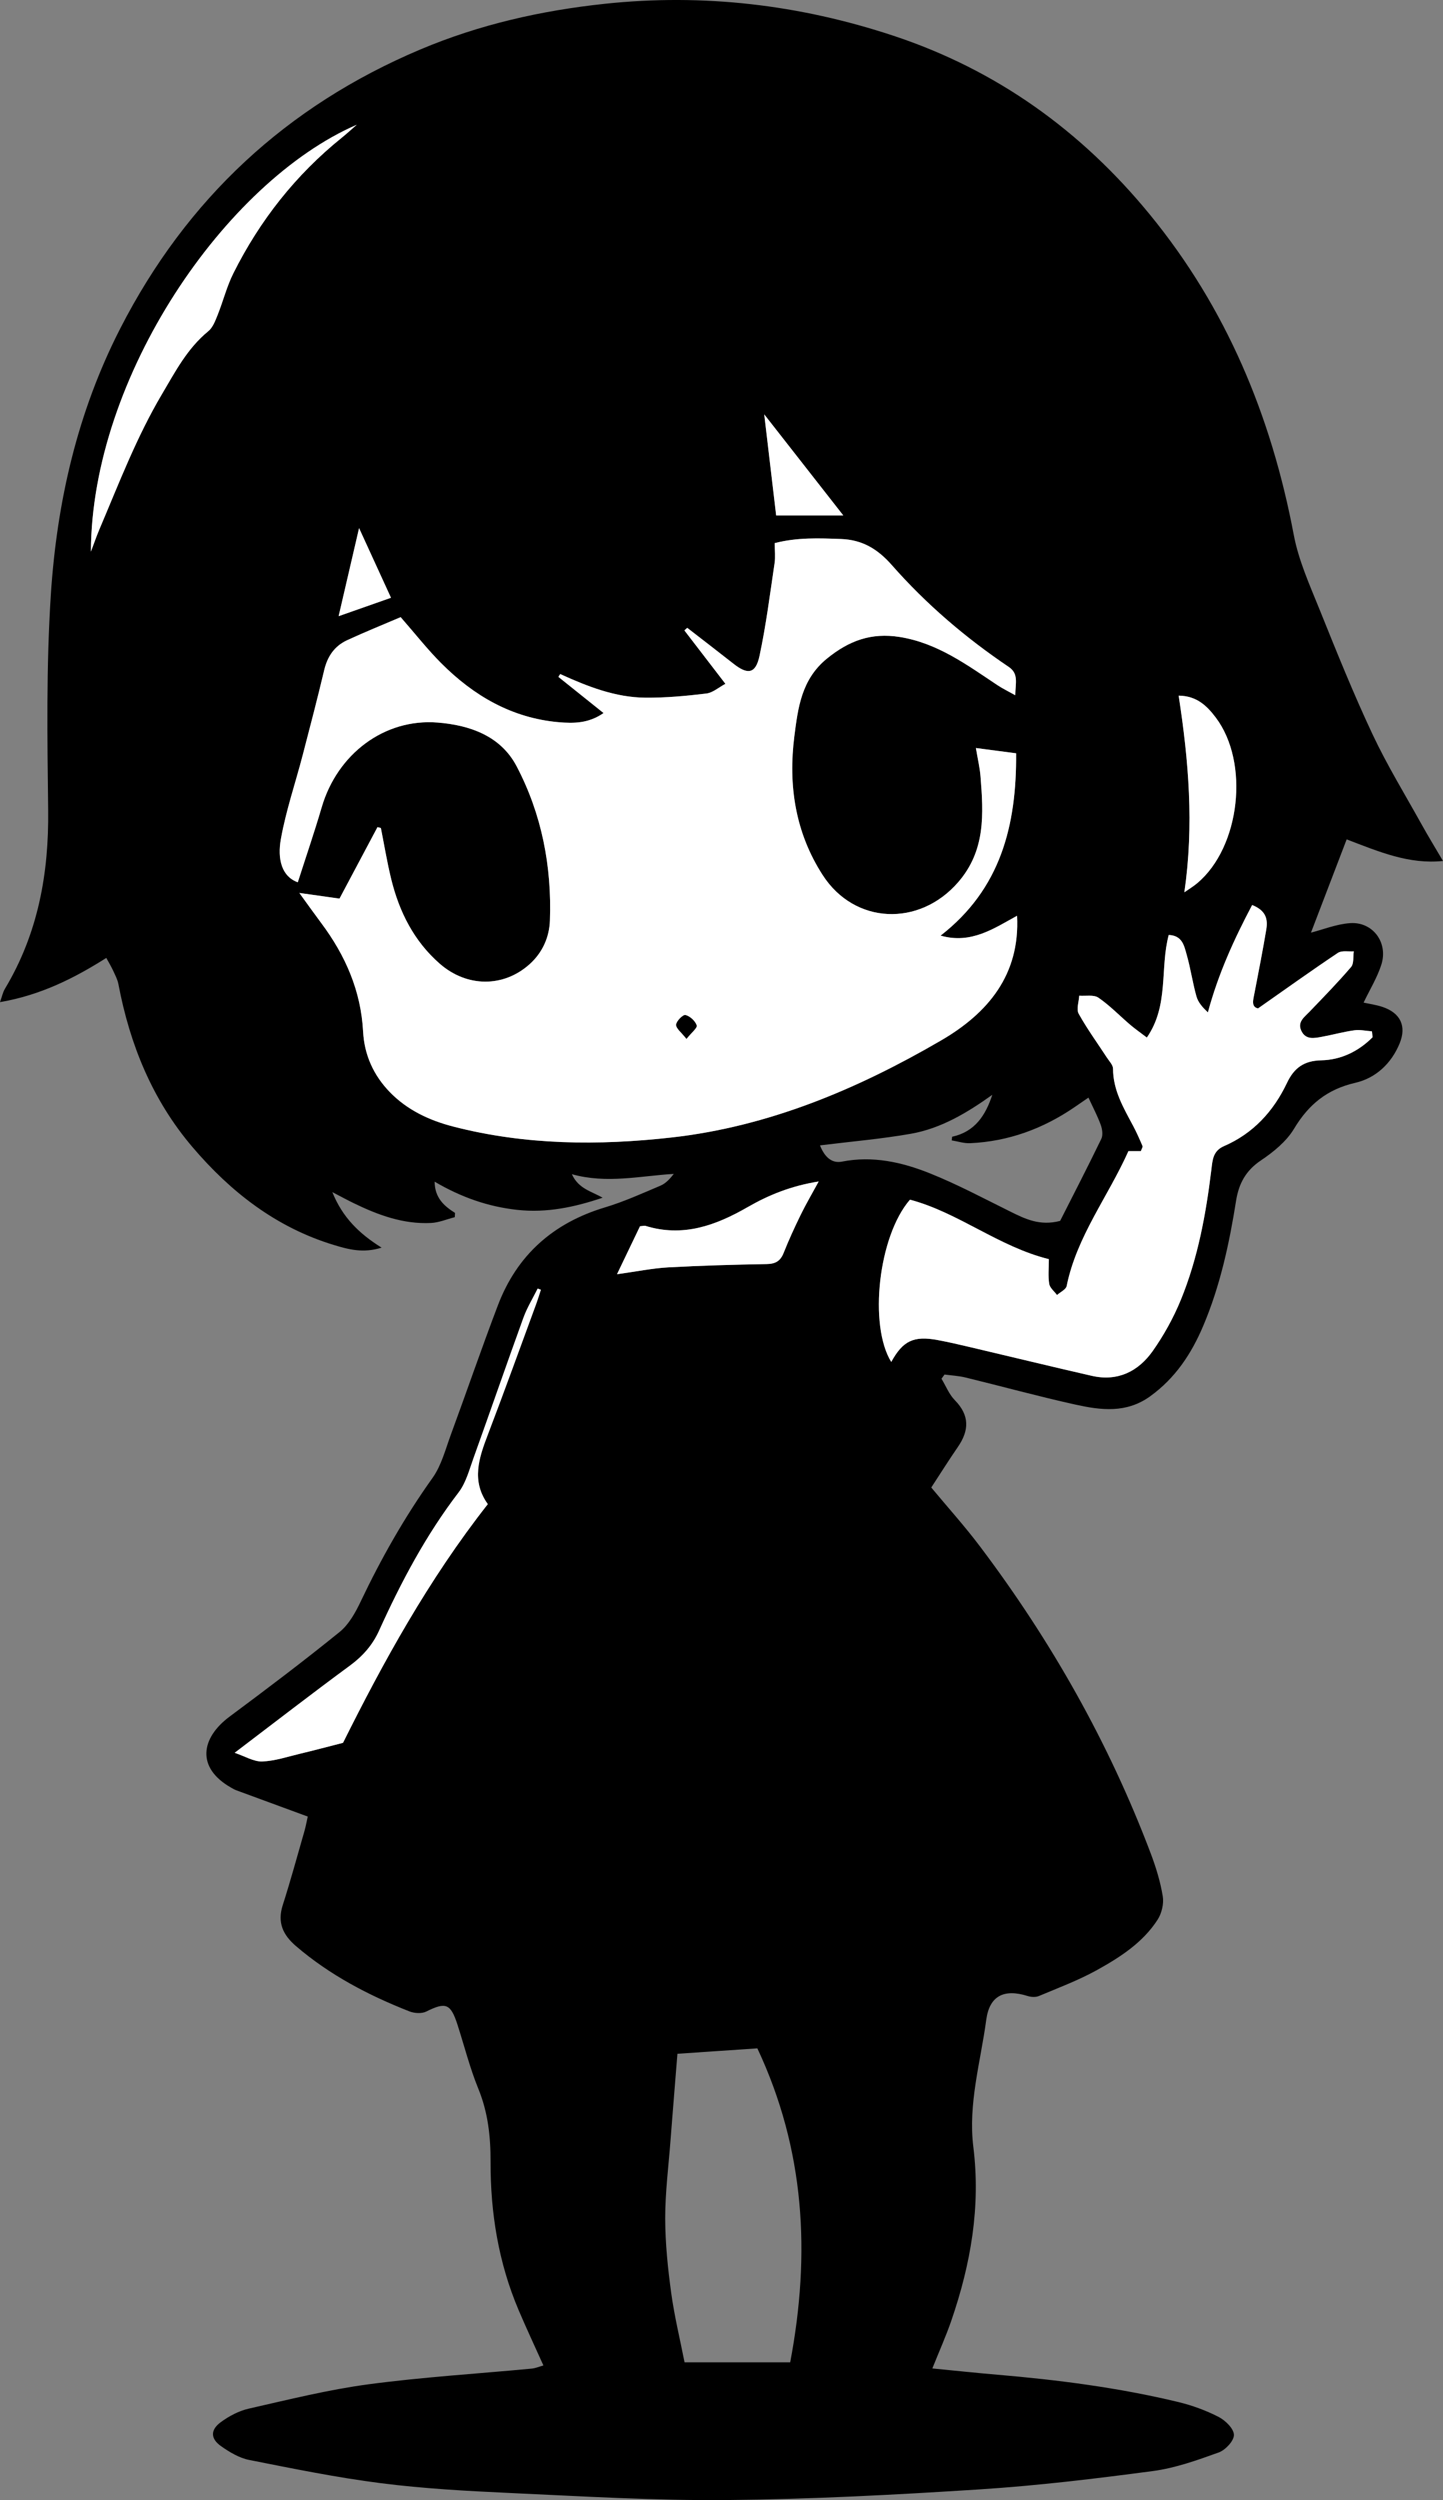 <?xml version="1.0" encoding="utf-8"?>
<!-- Generator: Adobe Illustrator 16.0.3, SVG Export Plug-In . SVG Version: 6.00 Build 0)  -->
<!DOCTYPE svg PUBLIC "-//W3C//DTD SVG 1.1//EN" "http://www.w3.org/Graphics/SVG/1.1/DTD/svg11.dtd">
<svg version="1.1" id="レイヤー_1" xmlns="http://www.w3.org/2000/svg" xmlns:xlink="http://www.w3.org/1999/xlink" x="0px"
	 y="0px" width="361.606px" height="626.332px" viewBox="0 0 361.606 626.332" enable-background="new 0 0 361.606 626.332"
	 xml:space="preserve">
<rect x="0" y="0" width="361.606" height="626.332" fill="#808080" stroke="none"/>
<path fill-rule="evenodd" clip-rule="evenodd" d="M233.368,372.652c4.111,4.945,8.366,9.665,12.179,14.719
	c17.841,23.648,32.322,49.195,42.812,76.938c1.318,3.486,2.432,7.117,3.026,10.78c0.301,1.856-0.273,4.255-1.309,5.854
	c-3.692,5.711-9.342,9.357-15.122,12.566c-4.647,2.581-9.689,4.467-14.609,6.534c-0.816,0.343-1.979,0.269-2.857-0.009
	c-5.873-1.856-9.531-0.032-10.334,5.934c-1.426,10.596-4.585,21.1-3.241,31.898c1.865,14.989-0.654,29.316-5.476,43.387
	c-1.365,3.98-3.099,7.834-4.8,12.092c5.615,0.545,10.916,1.116,16.226,1.566c15.282,1.297,30.469,3.253,45.394,6.844
	c3.486,0.84,6.949,2.105,10.132,3.742c1.695,0.872,3.808,2.945,3.825,4.499c0.017,1.501-2.139,3.796-3.823,4.402
	c-5.366,1.93-10.868,3.905-16.479,4.65c-14.443,1.919-28.943,3.666-43.478,4.599c-21.048,1.352-42.141,2.471-63.224,2.666
	c-18.211,0.167-36.441-0.949-54.65-1.779c-10.71-0.488-21.451-1.09-32.076-2.44c-11.092-1.411-22.086-3.656-33.064-5.831
	c-2.467-0.488-4.873-1.94-6.982-3.413c-2.713-1.897-2.773-4.098-0.087-6.065c2.064-1.513,4.527-2.814,7.002-3.375
	c9.944-2.252,19.886-4.741,29.97-6.089c13.572-1.813,27.274-2.644,40.917-3.935c0.951-0.09,1.872-0.498,2.934-0.793
	c-2.144-4.771-4.255-9.263-6.196-13.827c-5.056-11.884-7.085-24.384-7.047-37.216c0.019-6.31-0.641-12.348-3.065-18.28
	c-2.113-5.173-3.488-10.646-5.203-15.982c-1.728-5.378-2.955-5.795-7.835-3.358c-1.144,0.57-2.996,0.45-4.251-0.044
	c-10.269-4.038-19.96-9.103-28.408-16.349c-3.256-2.794-4.715-5.888-3.324-10.231c1.972-6.157,3.671-12.402,5.457-18.619
	c0.357-1.244,0.576-2.528,0.816-3.602c-6.264-2.3-12.077-4.431-17.884-6.575c-0.465-0.173-0.903-0.428-1.336-0.674
	c-8.78-5.001-7.581-12.427-0.342-17.806c9.295-6.907,18.544-13.89,27.541-21.178c2.304-1.865,3.951-4.824,5.263-7.583
	c5.158-10.843,11.032-21.214,18.024-31.009c2.246-3.146,3.259-7.212,4.63-10.933c3.962-10.755,7.678-21.602,11.755-32.312
	c4.802-12.611,13.875-20.649,26.831-24.536c4.753-1.427,9.321-3.504,13.906-5.442c1.282-0.541,2.327-1.644,3.343-2.948
	c-8.437,0.489-16.728,2.531-25.541,0.072c1.667,3.689,4.943,4.287,7.699,5.895c-7.004,2.357-13.972,3.859-21.424,3.038
	c-7.297-0.804-13.995-3.145-20.674-7.064c0.062,4.095,2.375,6.095,5.119,7.832c-0.02,0.355-0.04,0.71-0.06,1.064
	c-1.986,0.507-3.955,1.358-5.96,1.457c-6.926,0.341-13.244-1.986-19.359-4.958c-1.639-0.796-3.24-1.671-5.368-2.774
	c2.52,6.27,6.647,10.363,12.349,13.91c-4.64,1.456-8.331,0.433-11.938-0.659c-14.465-4.38-25.89-13.28-35.513-24.6
	c-10.015-11.78-15.641-25.644-18.499-40.731c-0.227-1.195-0.837-2.329-1.354-3.454c-0.458-0.995-1.033-1.935-1.686-3.139
	c-7.955,5.033-16.406,9.326-26.64,11.077c0.516-1.428,0.716-2.477,1.232-3.336c8.287-13.809,11.031-28.849,10.84-44.797
	c-0.214-17.959-0.492-35.977,0.665-53.879c1.503-23.261,6.667-45.82,17.43-66.81c16.608-32.389,41.64-55.681,75.159-69.836
	c14.801-6.251,30.288-9.752,46.235-11.446c24.693-2.622,48.77,0.212,72.294,7.993c25.832,8.543,47.046,23.773,64.229,44.734
	c19.274,23.511,30.513,50.593,36.124,80.318c1.231,6.519,4.087,12.778,6.589,18.999c4.182,10.399,8.381,20.811,13.144,30.948
	c3.642,7.749,8.144,15.096,12.309,22.595c1.65,2.97,3.427,5.869,5.354,9.156c-8.511,0.883-15.956-2.283-24.138-5.414
	c-3.034,7.926-6.061,15.829-8.946,23.367c2.951-0.754,6.32-2.125,9.772-2.379c5.695-0.419,9.634,4.847,7.868,10.388
	c-1.039,3.261-2.896,6.262-4.453,9.521c1.324,0.294,3.107,0.529,4.78,1.093c4.46,1.504,6.022,4.803,4.258,9.11
	c-2.075,5.064-5.998,8.704-11.089,9.878c-7.063,1.629-11.713,5.406-15.376,11.513c-1.913,3.188-5.16,5.831-8.322,7.95
	c-3.775,2.532-5.523,5.802-6.202,10.074c-1.701,10.717-3.971,21.294-8.228,31.35c-2.97,7.017-7.011,13.119-13.336,17.678
	c-5.95,4.286-12.339,3.46-18.696,2.056c-9.227-2.038-18.349-4.547-27.533-6.785c-1.714-0.418-3.509-0.506-5.268-0.747
	c-0.256,0.35-0.511,0.7-0.766,1.05c1.096,1.813,1.903,3.908,3.346,5.379c3.733,3.807,3.617,7.579,0.753,11.73
	C237.768,365.784,235.651,369.162,233.368,372.652z M75.012,223.699c2.123,2.92,3.776,5.252,5.487,7.54
	c6.048,8.086,9.955,16.971,10.494,27.201c0.308,5.842,2.62,10.939,6.665,15.119c4.375,4.522,9.905,7.115,15.932,8.67
	c18.049,4.658,36.436,4.787,54.723,2.732c24.331-2.733,46.563-12.113,67.546-24.328c11.702-6.814,19.794-16.433,19.009-31.212
	c-5.732,3.124-11.462,7.171-19.159,4.97c15.061-11.697,19.054-27.574,18.927-45.674c-3.434-0.451-6.557-0.86-10.084-1.323
	c0.456,2.733,0.98,4.9,1.156,7.096c0.753,9.394,1.326,18.579-5.636,26.57c-9.72,11.159-25.893,10.56-33.892-1.802
	c-6.897-10.661-8.693-22.566-7.112-34.87c0.902-7.025,1.752-14.181,8.16-19.398c5.551-4.52,11.136-6.539,18.216-5.414
	c9.497,1.509,16.883,7.002,24.542,12.09c1.257,0.835,2.632,1.495,4.438,2.507c0.031-3.053,0.912-5.378-1.652-7.105
	c-10.814-7.282-20.688-15.725-29.283-25.494c-3.569-4.06-7.428-6.347-12.733-6.542c-5.456-0.201-10.897-0.439-16.618,1.027
	c0,1.818,0.2,3.458-0.034,5.032c-1.157,7.757-2.134,15.559-3.773,23.217c-0.963,4.5-2.927,4.806-6.514,1.981
	c-3.845-3.026-7.728-6.003-11.595-9.002c-0.239,0.214-0.479,0.428-0.718,0.642c3.293,4.287,6.586,8.574,10.28,13.384
	c-1.649,0.875-3.144,2.234-4.778,2.431c-5.06,0.61-10.177,1.089-15.266,1.044c-7.565-0.067-14.533-2.822-21.352-5.925
	c-0.153,0.235-0.306,0.47-0.459,0.706c3.618,2.897,7.236,5.795,11.319,9.064c-3.691,2.577-7.438,2.636-11.254,2.295
	c-11.781-1.054-21.334-6.652-29.486-14.839c-3.412-3.426-6.414-7.258-10.104-11.479c-4.357,1.865-8.952,3.716-13.44,5.792
	c-3.12,1.444-4.896,4.027-5.707,7.431c-1.707,7.162-3.56,14.291-5.42,21.415c-1.822,6.976-4.176,13.849-5.444,20.919
	c-0.903,5.031,0.171,9.407,4.235,10.864c2.01-6.274,4.147-12.508,6-18.824c3.907-13.32,15.676-22.253,29.036-21.192
	c8.055,0.64,15.79,3.324,19.788,10.926c6.318,12.015,8.844,25.125,8.354,38.685c-0.15,4.15-1.838,8.013-5.104,10.941
	c-6.497,5.823-15.668,5.84-22.512-0.148c-6.433-5.628-10.119-12.936-12.134-21.109c-1.048-4.25-1.75-8.583-2.608-12.879
	c-0.284-0.072-0.568-0.145-0.852-0.216c-3.134,5.896-6.269,11.793-9.518,17.904C81.806,224.658,78.756,224.228,75.012,223.699z
	 M343.961,259.851c-0.054-0.493-0.107-0.986-0.162-1.479c-1.467-0.106-2.969-0.463-4.393-0.265c-2.713,0.378-5.372,1.122-8.07,1.619
	c-1.971,0.363-4.148,0.861-5.244-1.514c-1.012-2.192,0.741-3.38,2.044-4.735c3.54-3.686,7.118-7.347,10.437-11.227
	c0.74-0.866,0.479-2.591,0.679-3.92c-1.344,0.104-3.006-0.266-3.983,0.388c-6.598,4.409-13.051,9.036-20.02,13.918
	c-1.79-0.406-1.204-2.185-0.868-3.933c1.014-5.263,2.05-10.523,2.937-15.809c0.409-2.437,0.081-4.727-3.537-6.167
	c-4.514,8.545-8.487,17.217-11.087,26.893c-1.353-1.242-2.454-2.516-2.867-3.982c-0.98-3.477-1.478-7.092-2.479-10.563
	c-0.604-2.091-1.041-4.708-4.473-4.846c-2.237,8.353,0.109,17.625-5.48,25.703c-1.705-1.301-2.991-2.192-4.176-3.203
	c-2.655-2.268-5.103-4.825-7.962-6.787c-1.166-0.801-3.182-0.369-4.811-0.497c-0.082,1.524-0.763,3.381-0.137,4.512
	c2.107,3.8,4.691,7.334,7.067,10.986c0.587,0.903,1.544,1.865,1.545,2.801c0.004,5.397,2.63,9.795,5.036,14.311
	c0.873,1.638,1.622,3.346,2.353,5.055c0.105,0.246-0.209,0.672-0.417,1.271c-1.01,0-2.048,0-3.116,0
	c-5.117,11.452-12.965,21.375-15.478,33.795c-0.178,0.879-1.584,1.51-2.419,2.256c-0.682-0.926-1.788-1.782-1.953-2.792
	c-0.315-1.921-0.091-3.93-0.091-6.195c-12.561-3.103-22.632-11.666-34.802-14.9c-7.948,9.155-10.367,31.486-4.693,40.653
	c2.913-5.304,5.607-6.609,11.633-5.485c2.817,0.524,5.612,1.18,8.404,1.837c10.076,2.368,20.132,4.822,30.223,7.127
	c6.502,1.484,11.677-1.109,15.303-6.272c2.773-3.947,5.169-8.282,6.998-12.746c4.284-10.457,6.309-21.516,7.665-32.699
	c0.284-2.342,0.387-4.634,3.153-5.833c7.316-3.168,12.414-8.726,15.783-15.83c1.788-3.77,4.253-5.573,8.64-5.667
	C336.071,265.523,340.455,263.366,343.961,259.851z M198.02,591.812c5.132-27.158,3.704-53.259-8.23-78.656
	c-6.37,0.431-13.129,0.889-20.031,1.356c-0.609,7.602-1.202,14.783-1.755,21.969c-0.495,6.437-1.321,12.878-1.308,19.314
	c0.013,6.206,0.658,12.445,1.499,18.605c0.799,5.854,2.212,11.623,3.351,17.411C180.719,591.812,189.179,591.812,198.02,591.812z
	 M205.483,286.942c1.039,2.641,2.767,4.604,5.506,4.068c7.694-1.506,14.97,0.119,21.928,2.893
	c6.926,2.761,13.546,6.304,20.244,9.616c3.732,1.845,7.406,3.674,12.502,2.338c3.312-6.539,6.91-13.5,10.322-20.552
	c0.454-0.94,0.242-2.438-0.146-3.501c-0.83-2.275-1.978-4.436-3.081-6.831c-1.242,0.854-2.361,1.625-3.482,2.393
	c-7.894,5.403-16.57,8.588-26.16,9.027c-1.528,0.07-3.084-0.452-4.627-0.7c0.039-0.306,0.078-0.612,0.116-0.918
	c5.756-1.254,8.387-5.408,10.06-10.504c-6.271,4.476-12.791,8.413-20.375,9.755C220.875,285.337,213.34,285.966,205.483,286.942z
	 M22.78,138.204c0.814-2.152,1.406-3.896,2.125-5.586c4.865-11.446,9.28-23.06,15.668-33.857
	c3.384-5.721,6.371-11.488,11.625-15.789c1.132-0.926,1.753-2.609,2.333-4.054c1.387-3.462,2.293-7.149,3.954-10.465
	c6.625-13.231,15.604-24.636,27.16-33.954c1.288-1.039,2.507-2.163,3.757-3.247C56.452,45.558,22.941,94.381,22.78,138.204z
	 M58.804,439.114c2.609,0.877,4.778,2.24,6.899,2.17c3.158-0.105,6.293-1.179,9.419-1.921c3.275-0.777,6.528-1.65,10.837-2.749
	c9.998-20.07,21.374-40.828,36.283-59.798c-4.193-5.839-2.221-11.58,0.021-17.445c4.143-10.838,8.073-21.756,12.081-32.646
	c0.438-1.189,0.801-2.406,1.199-3.61c-0.268-0.103-0.535-0.206-0.802-0.309c-1.205,2.434-2.653,4.778-3.573,7.315
	c-4.251,11.723-8.32,23.51-12.536,35.244c-1.048,2.919-1.878,6.129-3.706,8.516c-8.184,10.691-14.416,22.455-19.936,34.646
	c-1.642,3.624-4.096,6.392-7.325,8.765C78.245,424.215,69,431.377,58.804,439.114z M160.379,307.204
	c-1.822,3.798-3.65,7.611-5.764,12.019c4.969-0.688,8.886-1.499,12.835-1.719c8.217-0.459,16.45-0.678,24.681-0.827
	c2.19-0.039,3.43-0.748,4.243-2.794c1.289-3.243,2.751-6.424,4.283-9.563c1.281-2.625,2.769-5.15,4.499-8.335
	c-6.865,1.095-12.507,3.377-17.776,6.411c-8.049,4.633-16.272,7.617-25.65,4.703C161.513,307.031,161.244,307.129,160.379,307.204z
	 M296.788,223.542c1.078-0.756,2.219-1.437,3.224-2.279c10.778-9.036,13.173-30.228,4.64-41.514c-2.18-2.882-4.72-5.413-9.29-5.479
	C297.87,190.582,299.241,206.685,296.788,223.542z M191.511,103.81c1.036,8.777,2.036,17.249,2.988,25.32c5.86,0,11.347,0,16.825,0
	C204.668,120.623,198.231,112.396,191.511,103.81z M97.978,149.754c-2.667-5.822-5.191-11.331-7.997-17.455
	c-1.772,7.632-3.428,14.768-5.123,22.067C89.443,152.754,93.519,151.322,97.978,149.754z"/>
<path fill-rule="evenodd" clip-rule="evenodd" fill="#FFFFFF" d="M75.012,223.699c3.744,0.529,6.793,0.959,10.063,1.421
	c3.249-6.111,6.383-12.008,9.518-17.904c0.284,0.071,0.568,0.144,0.852,0.216c0.858,4.296,1.56,8.63,2.608,12.879
	c2.015,8.173,5.701,15.481,12.134,21.109c6.843,5.988,16.015,5.971,22.512,0.148c3.267-2.928,4.955-6.791,5.104-10.941
	c0.49-13.559-2.036-26.67-8.354-38.685c-3.998-7.602-11.733-10.287-19.788-10.926c-13.36-1.061-25.129,7.873-29.036,21.192
	c-1.853,6.316-3.991,12.55-6,18.824c-4.063-1.457-5.138-5.833-4.235-10.864c1.268-7.071,3.622-13.944,5.444-20.919
	c1.861-7.124,3.714-14.252,5.42-21.415c0.811-3.404,2.587-5.987,5.707-7.431c4.489-2.077,9.083-3.927,13.44-5.792
	c3.69,4.221,6.692,8.053,10.104,11.479c8.152,8.188,17.706,13.786,29.486,14.839c3.816,0.341,7.563,0.282,11.254-2.295
	c-4.083-3.269-7.701-6.167-11.319-9.064c0.153-0.235,0.307-0.47,0.459-0.706c6.819,3.103,13.786,5.858,21.352,5.925
	c5.089,0.044,10.206-0.435,15.266-1.044c1.634-0.197,3.128-1.556,4.778-2.431c-3.694-4.81-6.987-9.097-10.28-13.384
	c0.239-0.214,0.479-0.428,0.718-0.642c3.867,2.999,7.75,5.976,11.595,9.002c3.587,2.825,5.551,2.519,6.514-1.981
	c1.64-7.658,2.616-15.46,3.773-23.217c0.234-1.574,0.034-3.214,0.034-5.032c5.721-1.467,11.162-1.228,16.618-1.027
	c5.306,0.195,9.164,2.482,12.733,6.542c8.595,9.769,18.469,18.211,29.283,25.494c2.564,1.727,1.684,4.052,1.652,7.105
	c-1.806-1.013-3.181-1.672-4.438-2.507c-7.659-5.087-15.045-10.581-24.542-12.09c-7.08-1.125-12.665,0.895-18.216,5.414
	c-6.408,5.218-7.258,12.373-8.16,19.398c-1.581,12.304,0.215,24.209,7.112,34.87c7.999,12.362,24.172,12.961,33.892,1.802
	c6.962-7.992,6.389-17.177,5.636-26.57c-0.176-2.196-0.7-4.363-1.156-7.096c3.527,0.463,6.65,0.872,10.084,1.323
	c0.127,18.1-3.866,33.977-18.927,45.674c7.697,2.201,13.427-1.846,19.159-4.97c0.785,14.779-7.307,24.398-19.009,31.212
	c-20.982,12.215-43.215,21.595-67.546,24.328c-18.287,2.055-36.674,1.926-54.723-2.732c-6.027-1.556-11.557-4.148-15.932-8.67
	c-4.045-4.18-6.357-9.277-6.665-15.119c-0.539-10.23-4.446-19.115-10.494-27.201C78.788,228.951,77.135,226.619,75.012,223.699z
	 M172.024,260.247c1.233-1.552,2.755-2.747,2.549-3.365c-0.369-1.106-1.668-2.296-2.801-2.588c-0.587-0.152-2.279,1.517-2.323,2.418
	C169.403,257.634,170.765,258.625,172.024,260.247z"/>
<path fill-rule="evenodd" clip-rule="evenodd" fill="#FFFFFF" d="M343.961,259.851c-3.507,3.516-7.891,5.672-12.818,5.778
	c-4.387,0.094-6.852,1.897-8.64,5.667c-3.369,7.104-8.467,12.661-15.783,15.83c-2.767,1.199-2.869,3.491-3.153,5.833
	c-1.356,11.184-3.381,22.242-7.665,32.699c-1.829,4.464-4.225,8.799-6.998,12.746c-3.626,5.163-8.801,7.757-15.303,6.272
	c-10.091-2.305-20.146-4.759-30.223-7.127c-2.792-0.657-5.587-1.313-8.404-1.837c-6.025-1.124-8.72,0.182-11.633,5.485
	c-5.674-9.167-3.255-31.498,4.693-40.653c12.17,3.234,22.241,11.797,34.802,14.9c0,2.266-0.225,4.274,0.091,6.195
	c0.165,1.01,1.271,1.866,1.953,2.792c0.835-0.746,2.241-1.377,2.419-2.256c2.513-12.42,10.36-22.344,15.478-33.795
	c1.068,0,2.106,0,3.116,0c0.208-0.598,0.522-1.024,0.417-1.271c-0.73-1.708-1.479-3.417-2.353-5.055
	c-2.406-4.516-5.032-8.914-5.036-14.311c-0.001-0.936-0.958-1.898-1.545-2.801c-2.376-3.651-4.96-7.186-7.067-10.986
	c-0.626-1.131,0.055-2.988,0.137-4.512c1.629,0.128,3.645-0.305,4.811,0.497c2.859,1.962,5.307,4.519,7.962,6.787
	c1.185,1.011,2.471,1.902,4.176,3.203c5.59-8.078,3.243-17.351,5.48-25.703c3.432,0.138,3.868,2.755,4.473,4.846
	c1.001,3.471,1.498,7.085,2.479,10.563c0.413,1.467,1.515,2.74,2.867,3.982c2.6-9.675,6.573-18.348,11.087-26.893
	c3.618,1.44,3.946,3.73,3.537,6.167c-0.887,5.285-1.923,10.545-2.937,15.809c-0.336,1.748-0.922,3.527,0.868,3.933
	c6.969-4.883,13.422-9.509,20.02-13.918c0.978-0.653,2.64-0.284,3.983-0.388c-0.199,1.33,0.062,3.054-0.679,3.92
	c-3.318,3.88-6.896,7.541-10.437,11.227c-1.303,1.355-3.056,2.543-2.044,4.735c1.096,2.375,3.273,1.877,5.244,1.514
	c2.698-0.498,5.357-1.241,8.07-1.619c1.424-0.198,2.926,0.158,4.393,0.265C343.854,258.865,343.908,259.357,343.961,259.851z"/>
<path fill-rule="evenodd" clip-rule="evenodd" fill="#FFFFFF" d="M22.78,138.204c0.162-43.823,33.672-92.646,66.622-106.952
	c-1.25,1.084-2.47,2.208-3.757,3.247c-11.556,9.317-20.535,20.723-27.16,33.954c-1.661,3.316-2.567,7.002-3.954,10.465
	c-0.58,1.445-1.201,3.128-2.333,4.054c-5.254,4.301-8.241,10.068-11.625,15.789c-6.388,10.797-10.803,22.411-15.668,33.857
	C24.186,134.308,23.594,136.051,22.78,138.204z"/>
<path fill-rule="evenodd" clip-rule="evenodd" fill="#FFFFFF" d="M58.804,439.114c10.196-7.737,19.441-14.899,28.861-21.822
	c3.229-2.373,5.684-5.141,7.325-8.765c5.521-12.19,11.752-23.954,19.936-34.646c1.828-2.387,2.657-5.597,3.706-8.516
	c4.216-11.734,8.285-23.521,12.536-35.244c0.92-2.537,2.368-4.882,3.573-7.315c0.268,0.103,0.535,0.206,0.802,0.309
	c-0.398,1.204-0.761,2.421-1.199,3.61c-4.007,10.89-7.938,21.808-12.081,32.646c-2.242,5.865-4.214,11.606-0.021,17.445
	c-14.91,18.97-26.285,39.728-36.283,59.798c-4.309,1.099-7.562,1.972-10.837,2.749c-3.125,0.742-6.261,1.815-9.419,1.921
	C63.582,441.354,61.413,439.991,58.804,439.114z"/>
<path fill-rule="evenodd" clip-rule="evenodd" fill="#FFFFFF" d="M160.379,307.204c0.865-0.075,1.133-0.173,1.351-0.105
	c9.378,2.914,17.601-0.069,25.65-4.703c5.27-3.034,10.911-5.316,17.776-6.411c-1.73,3.186-3.218,5.711-4.499,8.335
	c-1.532,3.138-2.994,6.319-4.283,9.563c-0.813,2.046-2.053,2.755-4.243,2.794c-8.23,0.149-16.463,0.368-24.681,0.827
	c-3.95,0.22-7.867,1.031-12.835,1.719C156.729,314.815,158.558,311.002,160.379,307.204z"/>
<path fill-rule="evenodd" clip-rule="evenodd" fill="#FFFFFF" d="M296.788,223.542c2.453-16.857,1.082-32.96-1.427-49.272
	c4.57,0.066,7.11,2.597,9.29,5.479c8.533,11.286,6.139,32.478-4.64,41.514C299.006,222.105,297.866,222.786,296.788,223.542z"/>
<path fill-rule="evenodd" clip-rule="evenodd" fill="#FFFFFF" d="M191.511,103.81c6.72,8.586,13.157,16.813,19.813,25.32
	c-5.479,0-10.965,0-16.825,0C193.547,121.059,192.547,112.587,191.511,103.81z"/>
<path fill-rule="evenodd" clip-rule="evenodd" fill="#FFFFFF" d="M97.978,149.754c-4.459,1.568-8.535,3-13.12,4.612
	c1.695-7.3,3.351-14.436,5.123-22.067C92.787,138.423,95.31,143.932,97.978,149.754z"/>
<path fill-rule="evenodd" clip-rule="evenodd" d="M172.024,260.247c-1.259-1.622-2.621-2.613-2.576-3.535
	c0.044-0.901,1.736-2.57,2.323-2.418c1.133,0.292,2.433,1.482,2.801,2.588C174.779,257.5,173.257,258.695,172.024,260.247z"/>
</svg>
